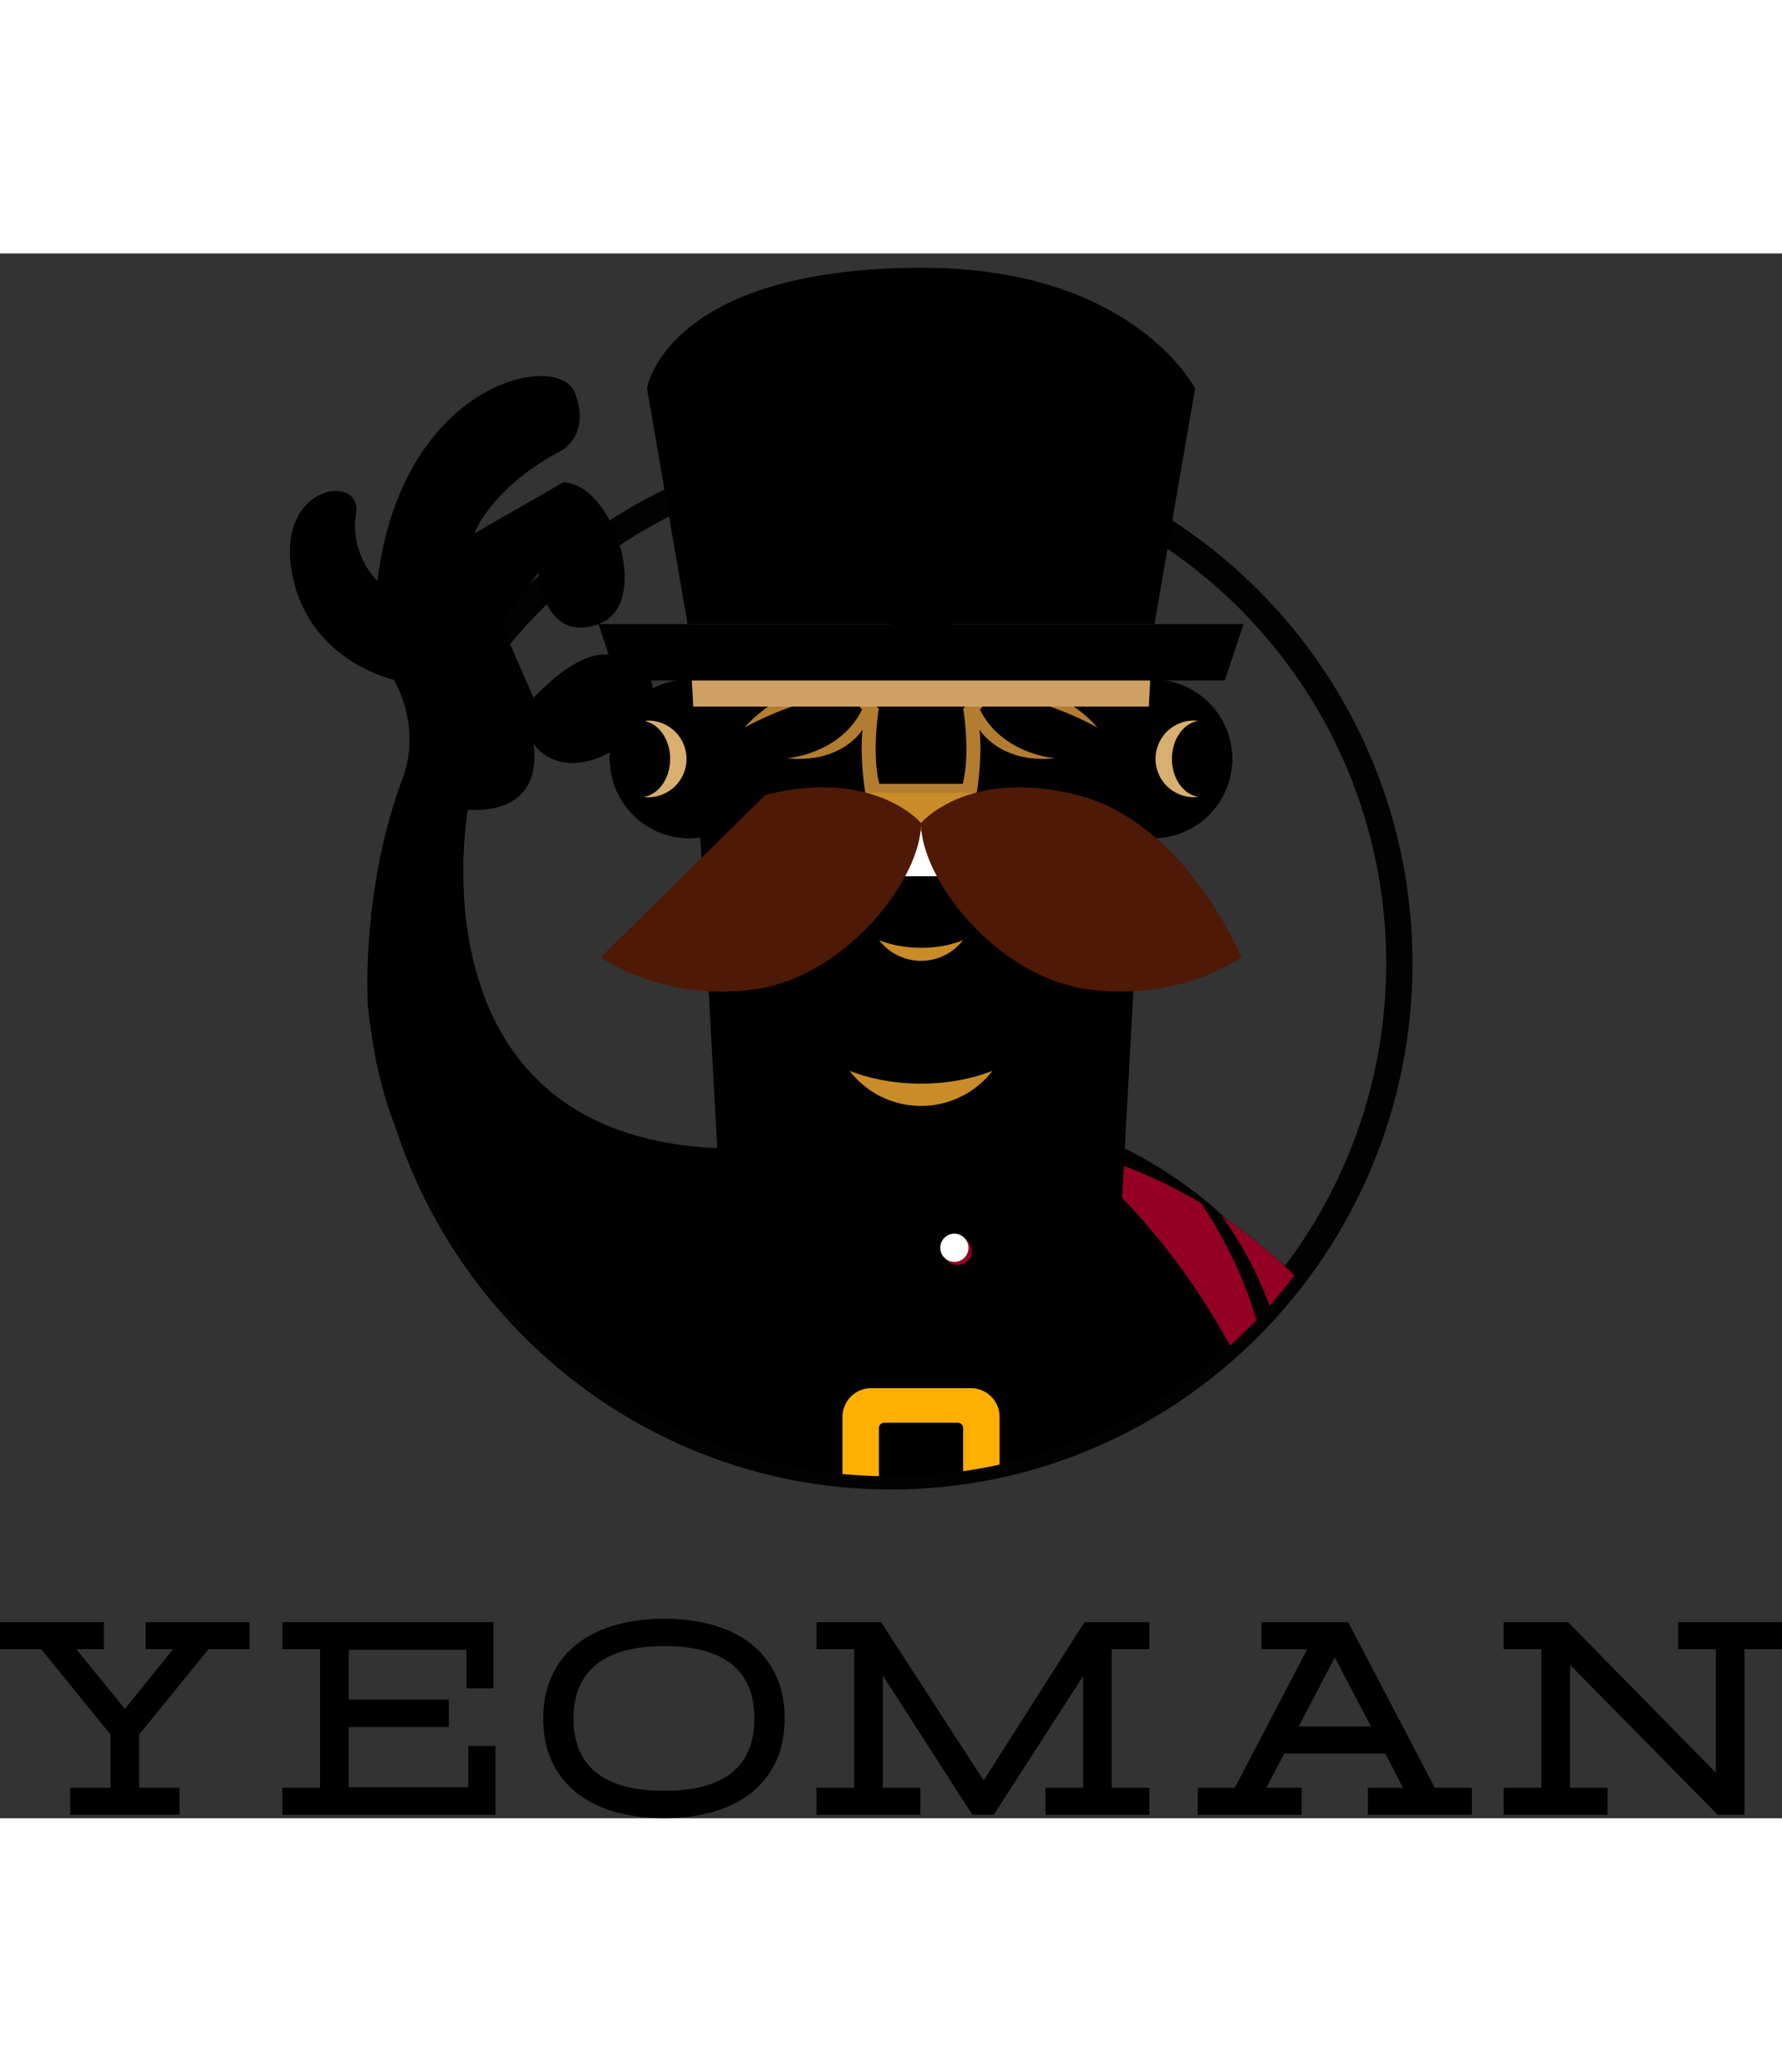 <svg xmlns="http://www.w3.org/2000/svg" xmlns:xlink="http://www.w3.org/1999/xlink" width="256" viewBox="0 0 338.924 297.531">
  <rect x="0" y="0" width="338.924" height="297.531" fill="#333333" stroke="none"/>
  <path d="M27.708 265.385h5.216l-9.17 11.354-9.247-11.354h5.25v-5.134H0v5.134h7.83L21.017 281.6v10.13h-7.66v5.148h20.78v-5.148H26.47V281.6l13.2-16.215h7.804v-5.134H27.708zM89.07 291.63H66.316V280.2h19.047v-5.232H66.316v-9.47H88.72v7.34h5.128V260.25H53.702v5.134h7.164v26.346h-7.164v5.148h40.523v-13.114H89.07zm54.404-13.064c0 4.534-1.362 7.875-4.17 10.2-2.83 2.354-7.2 3.547-12.96 3.547-5.785 0-10.173-1.194-13.04-3.55-2.837-2.333-4.213-5.674-4.213-10.208 0-4.483 1.38-7.8 4.218-10.17 2.866-2.38 7.25-3.585 13.034-3.585 5.77 0 10.132 1.192 12.957 3.543 2.8 2.34 4.173 5.683 4.173 10.212m-.98-14.45c-2.06-1.543-4.518-2.695-7.3-3.428-2.734-.72-5.72-1.084-8.86-1.084-2.1 0-4.13.157-6.056.475-1.94.323-3.778.823-5.472 1.487-1.72.685-3.293 1.543-4.672 2.554a15.88 15.88 0 0 0-3.653 3.705c-1 1.427-1.784 3.048-2.33 4.818s-.826 3.765-.826 5.922c0 3.244.604 6.104 1.794 8.498s2.86 4.4 4.967 5.955c2.062 1.538 4.53 2.7 7.34 3.423 2.746.724 5.744 1.1 8.908 1.1 3.147 0 6.13-.366 8.86-1.1 2.788-.733 5.242-1.888 7.3-3.423a16.597 16.597 0 0 0 4.938-5.957c1.2-2.385 1.794-5.248 1.794-8.496s-.603-6.107-1.794-8.495-2.852-4.4-4.938-5.954m44.585 26.233-19.5-30.084h-12.285v5.13h7.165v26.348h-7.165v5.148h19.755v-5.148h-7.14v-21.35l17.04 26.497h4.047L206 270.5v21.232h-7.162v5.148h19.757v-5.148h-7.167v-26.348h7.167v-5.13h-12.34zm59.928-10.266 6.857-13.12 6.883 13.12h-13.74zm9.412-19.818h-16.5v5.13h8.7l-13.76 26.346h-7.047v5.15h19.76v-5.15h-6.707l3.396-6.505h19.225l3.346 6.505h-6.67v5.15h19.783v-5.15h-7.05l-16.476-31.477zm62.752 0v5.13h7.164v23.482l-28.102-28.613h-12.24v5.13h7.166v26.346h-7.166v5.15h19.762v-5.15h-7.143v-23.37l28.1 28.523h5.076v-31.497h7.137v-5.13z" class="B"/>
  <path fill="#020202" d="M169.46 235.02c-54.7 0-99.186-44.88-99.186-100.045s44.495-100.04 99.186-100.04 99.188 44.878 99.188 100.04S224.152 235.02 169.46 235.02zm0-195.086c-51.934 0-94.186 42.635-94.186 95.04s42.252 95.045 94.186 95.045 94.188-42.637 94.188-95.045-42.253-95.04-94.188-95.04z"/>
  <defs>
    <path id="a" d="M223.586 54.14v-.256l5.64-28.2S216.7-3.162 174.7.286s-47.33 13.165-54.226 24.762l4.074 18.493-7.836 5.015s-2.82-8.463-7.21-8.776c0 0 6.582-9.403 1.88-15.985S81.597 17.84 71.88 51.064c0 0-1.253-10.03-5.328-10.03s-19.12 5.33-15.045 21 18.18 20.374 22.88 22.254c0 0 2.193 2.82 1.254 6.582-.494 1.975-11.868 37.133-2.368 69.633 7.095 24.27 29.774 45.357 29.774 45.357 17.322 16.523 40.693 26.658 66.413 26.658 53.395 0 96.688-43.67 96.688-97.545a97.68 97.68 0 0 0-42.563-80.832z"/>
  </defs>
  <clipPath id="b">
    <use xlink:href="#a"/>
  </clipPath>
  <g clip-path="url(#b)">
    <path d="M281.574 280.104s1.61 21.884-4.326 26.26c0 0-1.25 8.75-9.688 9.06 0 0-1.875 5.002-10.625 2.5s-16.25-28.125-16.25-28.125 26.465-22.515 40.89-9.695z" class="D"/>
    <path d="M203.56 170.528s70.27 11.314 78.014 109.576c0 0-13.102 8.337-26.8 8.933-.001.001 1.19-75.63-51.215-118.51z" class="B"/>
    <path d="M272.746 236.85c-3.832 1.867-11.97 5.08-24.627 6.383l1.25 4.816c4.988-.754 14.07-2.602 24.814-6.932l-1.437-4.267zm-28.094-4.86 1.56 4.734c4.617-.47 14.965-1.93 24.133-6.082-.64-1.537-1.3-3.027-1.977-4.486-3.37 1.553-10.844 4.313-23.715 5.834zm36.922 48.115c-.71-8.996-1.945-17.256-3.602-24.852-5.326 3.303-13.848 7.314-25.383 8.855 2.342 14.863 2.186 24.93 2.186 24.93 13.698-.594 26.8-8.932 26.8-8.932z" class="C"/>
    <g class="D">
      <circle cx="131.07" cy="96.11" r="15.072"/>
      <circle cx="131.07" cy="96.11" r="15.072"/>
      <path d="m115.998 96.1.065 1.373a23.23 23.23 0 0 0 3.438-1.83c7.143-4.563 7.354-10.004 5.76-13.452-5.44 2.274-9.262 7.645-9.262 13.9z"/>
      <circle cx="123.283" cy="96.11" r="7.285"/>
    </g>
    <path fill="#d8af6f" d="M123.283 88.825c-.296 0-.585.022-.87.057 2.84.43 5.042 3.5 5.042 7.228s-2.202 6.797-5.042 7.23a7.35 7.35 0 0 0 .871.057 7.29 7.29 0 0 0 7.285-7.286 7.284 7.284 0 0 0-7.285-7.285z"/>
    <g class="D">
      <path d="M122.412 88.882a4.46 4.46 0 0 0-.686-.057c-3.164 0-5.73 3.262-5.73 7.285a7.284 7.284 0 0 1 6.415-7.228zm-6.414 7.228c0 4.024 2.564 7.286 5.73 7.286a4.6 4.6 0 0 0 .686-.057 7.282 7.282 0 0 1-6.415-7.23z"/>
      <circle cx="219.277" cy="96.11" r="15.072"/>
      <circle cx="219.277" cy="96.11" r="15.072"/>
      <circle cx="227.063" cy="96.11" r="7.286"/>
    </g>
    <path fill="#d8af6f" d="M222.893 96.1c0-3.728 2.203-6.797 5.04-7.228a7.12 7.12 0 0 0-.871-.057 7.286 7.286 0 0 0-7.285 7.285 7.29 7.29 0 0 0 7.285 7.286c.297 0 .586-.023.87-.057-2.838-.43-5.04-3.5-5.04-7.23z"/>
    <path d="M234.35 96.1c0-4.023-2.566-7.285-5.73-7.285-.232 0-.46.022-.688.057 3.614.43 6.417 3.5 6.417 7.228zm-6.416 7.23c.227.034.455.057.688.057 3.162 0 5.73-3.262 5.73-7.286-.001 3.73-2.804 6.798-6.417 7.23zm-138.968 2.4s14.375 1.875 12.5-12.5c0 0 5 7.812 16.25.625s5.312-16.562 2.188-16.874-7.5-3.75-18.438 7.5l-6.25-14.375 7.188-9.375s.987 13.542 11.43 9.74 2.632-26.927-6.743-26.927L90.216 53.24s3.125-8.75 16.875-15.937c0 0 5.312-3.125 2.187-10.938s-32.812-2.188-37.5 35.937c0 0-5.312-5-4.062-12.812S52.405 43.865 55.53 60.74s19.376 20.312 19.376 20.312 5.517 8.926 1.562 19.062c-.001.001 6.25 7.814 12.5 5.626zm28.75-11.875c11.25-7.187 5.312-16.562 2.188-16.874-1.92-.192-4.318-1.56-8.42.024l3.684 7.585s-.757 10.85-12.867 8.073c0 0-.127.427-.443 1.077 1.37 1.61 6.4 6.152 15.857.115zm-16.145.433c-1.872 3.36-8.364 9.813-23.97 1.77-.297 1.406-.578 2.656-1.136 4.05 0 0 6.25 7.813 12.5 5.625.001-.001 13.647 1.773 12.605-11.443zm.833-33.557s.987 13.542 11.43 9.74c4.27-1.555 5.488-6.34 4.795-11.456-2.606 2.697-10.653 9.542-13.805-4.954L90.442 70.723l-11.354 6.56 14.13-3.532 8.248 10.74-6.25-14.375 7.188-9.375zm-9.835-11.563c2.327-3.2 6.707-7.8 14.522-11.875 0 0 5.312-3.125 2.187-10.938a3.3 3.3 0 0 0-.186-.389c-.74 2.364-2.188 5.18-5.024 7.152-5.804 4.038-26.492 18.417-19.933 40.116.001.002-2.654-13.424 8.434-24.066zm-21.086 12.82c-1.098-1.19-4.837-5.816-3.767-12.506.494-3.086-1.795-4.604-4.55-4.28-.5 8.4.667 25.425 17.184 30.305.001 0-6.255-2.973-8.868-13.52z" class="D"/>
    <path d="m76.466 100.115 12.5 5.625s-11.25 61.874 47.5 64.374c0 0 .413 39.797-35.836 39.174 0 0-47.9-38.057-24.164-109.173z" class="B"/>
    <path d="m91.44 139.4-.543-1.703-.01-.033c-2.776 1.44-10.246 4.67-20.958 4.564a102.44 102.44 0 0 0 .231 4.076c5.38.016 14.255-.71 21.998-4.887l-.016-.043c-.223-.584-.43-1.17-.63-1.758l-.07-.216zm3.96 8.866a45.24 45.24 0 0 1-.853-1.553l-.004-.006c-3.2 1.516-12.116 5.143-23.81 5.152.205 1.537.444 3.045.713 4.523 6.36.006 15.767-1.123 24.96-6.447l-.026-.043a44.02 44.02 0 0 1-.929-1.533l-.053-.093zm-18.935-48.15c-3.394 9.297-4.824 17.83-5.95 25.83 5.943 1.146 11.942 1.254 17.8-2.54-.747-10.02.64-17.665.64-17.665l-12.5-5.625z" class="C"/>
    <path d="m94.633 258.868 76.568 98.746s2.994 1.07 4.277-.428v-98.318H94.633zm161.082 0-76.57 98.746s-2.992 1.07-4.277-.428v-98.318h80.847zm-45.295-90.324h-70.494C64.89 201.495 82.36 325.762 82.36 325.762h93.3v-56.826l5.162 56.826h87.168c-.001 0 17.468-124.267-57.57-157.218z" class="B"/>
    <path d="M240.686 289.8s7.5 25.625 16.25 28.125 10.625-2.5 10.625-2.5c2.465-.1 4.31-.902 5.697-2.004.596-8.994 1-22.18-.04-37.093-14.422-1.933-32.53 13.472-32.53 13.472z" class="D"/>
    <path fill="#930023" d="M273.646 284.2c-1.055-26.695-6.416-61.053-24.4-86.768-21.543-23.008-45.686-26.904-45.686-26.904 52.406 42.88 51.215 118.51 51.215 118.51 7.006-.304 13.85-2.634 18.87-4.837z"/>
    <path d="m85.395 245.972-.697 3.428c20.736-7.637 53.545-12.57 90.477-12.57s69.738 4.934 90.475 12.57l-.695-3.428c-20.77-7.494-53.26-12.318-89.78-12.318s-69.012 4.824-89.78 12.318zm4.107-15.694-.94 3.088c20.826-6.865 51.896-11.225 86.61-11.225s65.785 4.36 86.61 11.225l-.938-3.088c-20.818-6.69-51.48-10.918-85.672-10.918s-64.855 4.23-85.67 10.918zm29.167-48.093c-16.07 20.713-14.336 45.9-14.336 45.9l4.368-1.984c-1.374-21.98 8.66-39.393 14.97-48.037a82.37 82.37 0 0 0-5.002 4.111zm108.007-4.112c6.31 8.645 16.344 26.057 14.97 48.037l4.367 1.984s1.734-25.197-14.336-45.908a81.485 81.485 0 0 0-5.002-4.113zm-51.018 90.864 5.162 56.826h87.168s5.363-38.156-2.62-77.79l-4.46-1.45c7.3 19.955 3.895 73.972 3.895 73.972h-79.326l-7.47-83.85h-6.083l-.804 83.85H86.44c-3.893-37.958 2.2-73.728 2.2-73.728l-3.607.984c-8.05 39.7-2.665 78.01-2.665 78.01h93.3v-56.825z" class="C"/>
    <path d="M214.162 165.954s-14.984 13.652-39.625 13.652c-29.303 0-38.352-13.652-38.352-13.652l-5.188-95.474h88.35l-5.185 95.474zm0 0s-14.984 13.652-39.625 13.652c-29.303 0-38.352-13.652-38.352-13.652l-5.188-95.474h88.35l-5.185 95.474zm0 0s-14.984 13.652-39.625 13.652c-29.303 0-38.352-13.652-38.352-13.652l-5.188-95.474h88.35l-5.185 95.474z" class="D"/>
    <path fill="#b27d30" d="m186.39 86.757 2.182-2.778s7.94-.397 20.15 6.153c0 0-8.836-10.918-22.137-7.246l.4-2.382-3.773 6.154s1.39 8.238-.098 14.193h-15.883c-1.49-5.956-.1-14.193-.1-14.193l-3.77-6.154.396 2.382c-13.3-3.672-22.134 7.246-22.134 7.246 12.21-6.55 20.15-6.153 20.15-6.153l2.183 2.778c-4.268 8.536-14.292 9.23-14.292 9.23 10.52 1.092 14.393-5.458 14.393-5.458-.596 5.16.495 11.957.495 11.957l10.57 7.448.05-.05.05.05 10.57-7.448s1.1-6.795.494-11.957c0 0 3.87 6.55 14.393 5.458.001 0-10.025-.695-14.3-9.23z"/>
    <ellipse cx="175.173" cy="117.675" rx="14.491" ry="8.685" class="B"/>
    <path d="M175.174 126.796c3.28 0 6.303-1.088 8.73-2.19-1.7-1.84-4.973-3.088-8.73-3.088s-7.03 1.248-8.732 3.088c2.428 1.1 5.453 2.19 8.732 2.19z" class="C"/>
    <path fill="#fff" d="M175.174 108.99c-8.004 0-14.49 3.89-14.49 8.685a5.28 5.28 0 0 0 .056.745h28.87c.035-.247.057-.494.057-.745-.001-4.797-6.49-8.685-14.49-8.685z"/>
    <path fill="#c98c28" d="M175.174 132.017c-2.94 0-5.676-.525-7.96-1.428a10.03 10.03 0 0 0 7.961 3.91 10.05 10.05 0 0 0 7.96-3.9c-2.283.902-5.018 1.428-7.96 1.428zm0 25.834c-5.024 0-9.696-.9-13.6-2.443a17.13 17.13 0 0 0 13.599 6.678c5.55 0 10.47-2.623 13.598-6.678-3.905 1.542-8.575 2.443-13.598 2.443z"/>
    <path fill="#cea063" d="M131.85 86.16h86.645l.852-15.68h-88.35z"/>
    <path d="m219.543 70.48 7.752-44.81S215.604 2.728 175.43 2.728c-48.833 0-52.376 22.943-52.376 22.943l7.75 44.81h88.738z" class="B"/>
    <path d="m127.48 51.264 3.325 19.216h88.738l3.324-19.216z" class="C"/>
    <g class="B">
      <path d="M232.94 81.2H117.407l-3.573-10.72h122.678z"/>
      <circle cx="175.173" cy="57.406" r="14.286"/>
    </g>
    <path d="M175.174 69.944c-6.916 0-12.54-5.624-12.54-12.534 0-6.916 5.625-12.54 12.54-12.54s12.54 5.625 12.54 12.54c0 6.9-5.625 12.534-12.54 12.534zm0-23.437c-6.012 0-10.9 4.89-10.9 10.902s4.9 10.895 10.9 10.895 10.902-4.888 10.902-10.895a10.92 10.92 0 0 0-10.902-10.902zm0 19.95c-4.992 0-9.053-4.06-9.053-9.05s4.06-9.052 9.053-9.052 9.053 4.06 9.053 9.052-4.063 9.05-9.053 9.05zm0-16.918a7.88 7.88 0 0 0-7.871 7.868 7.88 7.88 0 0 0 7.871 7.866 7.88 7.88 0 0 0 7.869-7.866 7.88 7.88 0 0 0-7.869-7.868zm2.264 4.693 4.12-2.973-3.125 4.004 4.914-1.284-4.36 2.605 5.045.577-5.006.856 4.496 2.36-4.976-1.012 3.338 3.826-4.274-2.742 1.733 4.774-2.998-4.1-.108 5.077-1.314-4.907L172.988 66l.547-5.05-3.502 3.68 2.335-4.51-4.595 2.166 3.81-3.363-5.066.36 4.763-1.76-4.852-1.495 5.077.08-3.985-3.147 4.706 1.9-2.58-4.375 3.7 3.48-.826-5.012 2.19 4.582 1.04-4.97.39 5.063 2.767-4.258z" class="C"/>
    <path d="M177.88 57.407a2.71 2.71 0 0 1-2.707 2.703 2.71 2.71 0 0 1-2.703-2.703 2.705 2.705 0 1 1 5.41 0z" class="B"/>
    <path d="M174.537 179.606c-29.288 0-38.342-13.64-38.35-13.652l1.053 19.38s8.804 13.283 37.315 13.283c23.973 0 38.553-13.283 38.553-13.283l1.053-19.38c-.015.016-14.996 13.652-39.623 13.652z" class="C"/>
    <path d="M175.172 198.368c.715-2.52 1.145-5.764 1.145-9.305s-.43-6.785-1.145-9.305c-.713 2.52-1.143 5.764-1.143 9.305s.43 6.786 1.143 9.305z" class="B"/>
    <circle fill="#930023" cx="182.109" cy="189.659" r="2.68"/>
    <circle fill="#fff" cx="181.514" cy="189.063" r="2.68"/>
    <path fill="#ffb000" d="M184.656 215.753H165.69a5.464 5.464 0 0 0-5.457 5.46v13.494c0 3 2.448 5.46 5.457 5.46h18.967c3 0 5.457-2.45 5.457-5.46v-13.494c0-3-2.447-5.46-5.457-5.46zm-1.476 7.574v9.264c0 .553-.45 1.002-1 1.002h-14.012a1 1 0 0 1-1-1.002v-9.264a1 1 0 0 1 1-1.002h14.012c.55 0 1 .45 1 1.002z"/>
    <path fill="#c98c28" d="m164.638 102.546 10.485 7.388.05-.05.05.05 10.484-7.388z"/>
    <path d="M175.172 108.296s-8.833-10.52-29.577-5.36l-31.364 30.867s11.315 8.438 28.982 6.154 32.06-21.14 31.96-31.66zm.002 0s8.834-10.52 29.578-5.36 31.363 30.867 31.363 30.867-11.314 8.438-28.982 6.154-32.06-21.14-31.96-31.66z" fill="#4f1907"/>
    <path d="M218.164 198.52h1.832l-3.22 3.992-3.25-3.992h1.846v-1.803h-6.94v1.803h2.75l4.632 5.7v3.56h-2.69v1.81h7.303v-1.81h-2.694v-3.56l4.633-5.7h2.742v-1.803h-6.94z" class="C"/>
  </g>
</svg>

